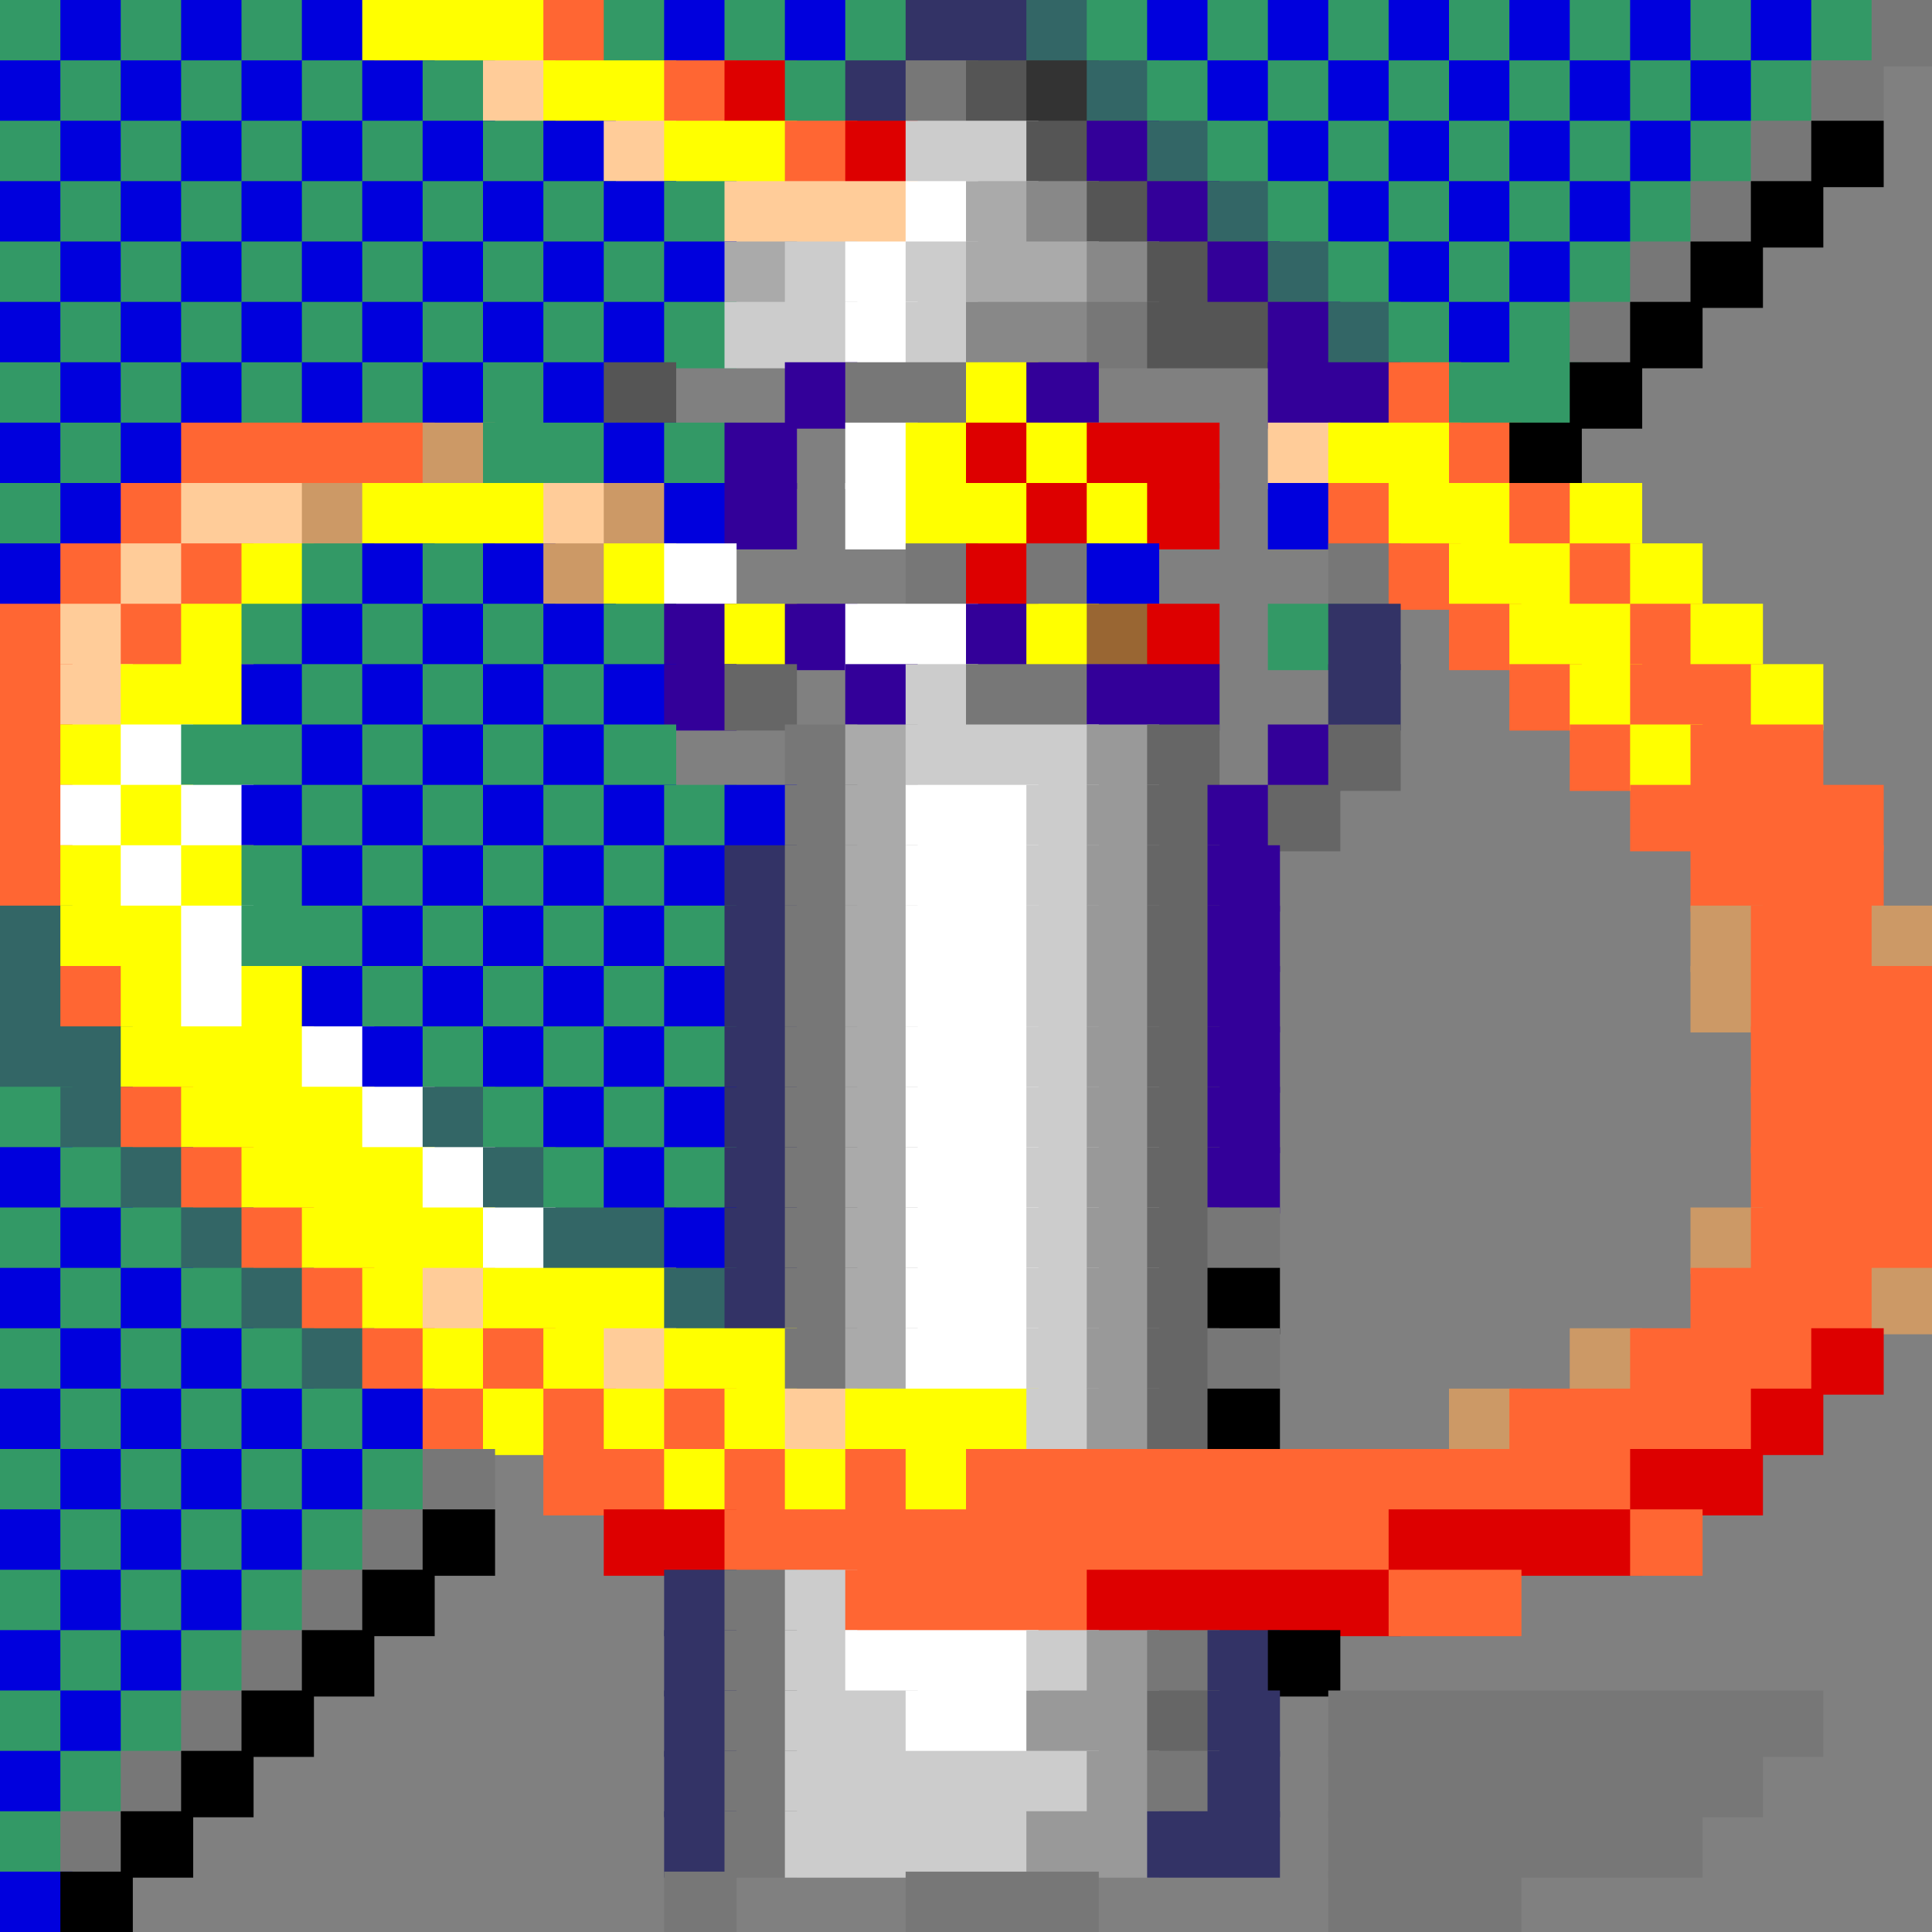 <svg viewBox='0 0 32 32' xmlns='http://www.w3.org/2000/svg'><rect x="0" y="0" width="32" height="32" fill="#808080" stroke="none"/><defs><g id='0'><rect width='1.2' height='1.1' fill='#339966'></rect></g><g id='1'><rect width='1.2' height='1.1' fill='#0000dd'></rect></g><g id='2'><rect width='1.2' height='1.1' fill='#ff6633'></rect></g><g id='3'><rect width='1.2' height='1.1' fill='#777777'></rect></g><g id='4'><rect width='1.2' height='1.1' fill='#336666'></rect></g><g id='5'><rect width='1.2' height='1.1' fill='#ffcc99'></rect></g><g id='6'><rect width='2.2' height='1.1' fill='#ffff00'></rect></g><g id='7'><rect width='1.2' height='1.1' fill='#dd0000'></rect></g><g id='8'><rect width='1.2' height='1.1' fill='#555555'></rect></g><g id='9'><rect width='1.2' height='1.1' fill='#330099'></rect></g><g id='10'><rect width='1.2' height='1.1' fill='#000000'></rect></g><g id='11'><rect width='1.2' height='1.1' fill='#aaaaaa'></rect></g><g id='12'><rect width='1.2' height='1.1' fill='#ffffff'></rect></g><g id='13'><rect width='1.2' height='1.1' fill='#cccccc'></rect></g><g id='14'><rect width='1.2' height='1.1' fill='#888888'></rect></g><g id='15'><rect width='2.2' height='1.1' fill='#cccccc'></rect></g><g id='16'><rect width='2.2' height='1.1' fill='#339966'></rect></g><g id='17'><rect width='1.2' height='1.1' fill='#ffff00'></rect></g><g id='18'><rect width='1.2' height='1.1' fill='#cc9966'></rect></g><g id='19'><rect width='3.2' height='1.1' fill='#ffff00'></rect></g><g id='20'><rect width='1.2' height='1.1' fill='#333366'></rect></g><g id='21'><rect width='2.2' height='1.1' fill='#777777'></rect></g><g id='22'><rect width='2.2' height='1.1' fill='#330099'></rect></g><g id='23'><rect width='1.2' height='1.1' fill='#666666'></rect></g><g id='24'><rect width='2.2' height='1.1' fill='#ff6633'></rect></g><g id='25'><rect width='2.2' height='1.1' fill='#ffffff'></rect></g><g id='26'><rect width='1.2' height='1.1' fill='#999999'></rect></g><g id='27'><rect width='4.2' height='1.1' fill='#ff6633'></rect></g><g id='28'><rect width='3.2' height='1.1' fill='#ff6633'></rect></g><g id='29'><rect width='2.2' height='1.1' fill='#336666'></rect></g><g id='30'><rect width='2.2' height='1.1' fill='#dd0000'></rect></g><g id='31'><rect width='11.2' height='1.1' fill='#ff6633'></rect></g><g id='32'><rect width='2.2' height='1.1' fill='#999999'></rect></g><g id='33'><rect width='2.2' height='1.1' fill='#333366'></rect></g><g id='34'><rect width='3.2' height='1.1' fill='#777777'></rect></g></defs><rect width='1.2' height='1.1' x='0' y='0' fill='#339966'></rect><rect width='1.2' height='1.1' x='1' y='0' fill='#0000dd'></rect><use href='#0' x='2' y='0'></use><use href='#1' x='3' y='0'></use><use href='#0' x='4' y='0'></use><use href='#1' x='5' y='0'></use><rect width='3.2' height='1.1' x='6' y='0' fill='#ffff00'></rect><rect width='1.2' height='1.1' x='9' y='0' fill='#ff6633'></rect><use href='#0' x='10' y='0'></use><use href='#1' x='11' y='0'></use><use href='#0' x='12' y='0'></use><use href='#1' x='13' y='0'></use><use href='#0' x='14' y='0'></use><rect width='2.2' height='1.1' x='15' y='0' fill='#333366'></rect><rect width='1.2' height='1.1' x='17' y='0' fill='#336666'></rect><use href='#0' x='18' y='0'></use><use href='#1' x='19' y='0'></use><use href='#0' x='20' y='0'></use><use href='#1' x='21' y='0'></use><use href='#0' x='22' y='0'></use><use href='#1' x='23' y='0'></use><use href='#0' x='24' y='0'></use><use href='#1' x='25' y='0'></use><use href='#0' x='26' y='0'></use><use href='#1' x='27' y='0'></use><use href='#0' x='28' y='0'></use><use href='#1' x='29' y='0'></use><use href='#0' x='30' y='0'></use><rect width='1.2' height='1.1' x='31' y='0' fill='#777777'></rect><use href='#1' x='0' y='1'></use><use href='#0' x='1' y='1'></use><use href='#1' x='2' y='1'></use><use href='#0' x='3' y='1'></use><use href='#1' x='4' y='1'></use><use href='#0' x='5' y='1'></use><use href='#1' x='6' y='1'></use><use href='#0' x='7' y='1'></use><rect width='1.2' height='1.1' x='8' y='1' fill='#ffcc99'></rect><rect width='2.2' height='1.1' x='9' y='1' fill='#ffff00'></rect><use href='#2' x='11' y='1'></use><rect width='1.2' height='1.1' x='12' y='1' fill='#dd0000'></rect><use href='#0' x='13' y='1'></use><rect width='1.2' height='1.1' x='14' y='1' fill='#333366'></rect><use href='#3' x='15' y='1'></use><rect width='1.2' height='1.1' x='16' y='1' fill='#555555'></rect><rect width='1.2' height='1.1' x='17' y='1' fill='#333333'></rect><use href='#4' x='18' y='1'></use><use href='#0' x='19' y='1'></use><use href='#1' x='20' y='1'></use><use href='#0' x='21' y='1'></use><use href='#1' x='22' y='1'></use><use href='#0' x='23' y='1'></use><use href='#1' x='24' y='1'></use><use href='#0' x='25' y='1'></use><use href='#1' x='26' y='1'></use><use href='#0' x='27' y='1'></use><use href='#1' x='28' y='1'></use><use href='#0' x='29' y='1'></use><use href='#3' x='30' y='1'></use><use href='#0' x='0' y='2'></use><use href='#1' x='1' y='2'></use><use href='#0' x='2' y='2'></use><use href='#1' x='3' y='2'></use><use href='#0' x='4' y='2'></use><use href='#1' x='5' y='2'></use><use href='#0' x='6' y='2'></use><use href='#1' x='7' y='2'></use><use href='#0' x='8' y='2'></use><use href='#1' x='9' y='2'></use><use href='#5' x='10' y='2'></use><use href='#6' x='11' y='2'></use><use href='#2' x='13' y='2'></use><use href='#7' x='14' y='2'></use><rect width='2.2' height='1.1' x='15' y='2' fill='#cccccc'></rect><use href='#8' x='17' y='2'></use><rect width='1.2' height='1.1' x='18' y='2' fill='#330099'></rect><use href='#4' x='19' y='2'></use><use href='#0' x='20' y='2'></use><use href='#1' x='21' y='2'></use><use href='#0' x='22' y='2'></use><use href='#1' x='23' y='2'></use><use href='#0' x='24' y='2'></use><use href='#1' x='25' y='2'></use><use href='#0' x='26' y='2'></use><use href='#1' x='27' y='2'></use><use href='#0' x='28' y='2'></use><use href='#3' x='29' y='2'></use><rect width='1.2' height='1.1' x='30' y='2' fill='#000000'></rect><use href='#1' x='0' y='3'></use><use href='#0' x='1' y='3'></use><use href='#1' x='2' y='3'></use><use href='#0' x='3' y='3'></use><use href='#1' x='4' y='3'></use><use href='#0' x='5' y='3'></use><use href='#1' x='6' y='3'></use><use href='#0' x='7' y='3'></use><use href='#1' x='8' y='3'></use><use href='#0' x='9' y='3'></use><use href='#1' x='10' y='3'></use><use href='#0' x='11' y='3'></use><rect width='3.2' height='1.1' x='12' y='3' fill='#ffcc99'></rect><rect width='1.2' height='1.1' x='15' y='3' fill='#ffffff'></rect><rect width='1.2' height='1.1' x='16' y='3' fill='#aaaaaa'></rect><rect width='1.2' height='1.1' x='17' y='3' fill='#888888'></rect><use href='#8' x='18' y='3'></use><use href='#9' x='19' y='3'></use><use href='#4' x='20' y='3'></use><use href='#0' x='21' y='3'></use><use href='#1' x='22' y='3'></use><use href='#0' x='23' y='3'></use><use href='#1' x='24' y='3'></use><use href='#0' x='25' y='3'></use><use href='#1' x='26' y='3'></use><use href='#0' x='27' y='3'></use><use href='#3' x='28' y='3'></use><use href='#10' x='29' y='3'></use><use href='#0' x='0' y='4'></use><use href='#1' x='1' y='4'></use><use href='#0' x='2' y='4'></use><use href='#1' x='3' y='4'></use><use href='#0' x='4' y='4'></use><use href='#1' x='5' y='4'></use><use href='#0' x='6' y='4'></use><use href='#1' x='7' y='4'></use><use href='#0' x='8' y='4'></use><use href='#1' x='9' y='4'></use><use href='#0' x='10' y='4'></use><use href='#1' x='11' y='4'></use><use href='#11' x='12' y='4'></use><rect width='1.2' height='1.1' x='13' y='4' fill='#cccccc'></rect><use href='#12' x='14' y='4'></use><use href='#13' x='15' y='4'></use><rect width='2.2' height='1.1' x='16' y='4' fill='#aaaaaa'></rect><use href='#14' x='18' y='4'></use><use href='#8' x='19' y='4'></use><use href='#9' x='20' y='4'></use><use href='#4' x='21' y='4'></use><use href='#0' x='22' y='4'></use><use href='#1' x='23' y='4'></use><use href='#0' x='24' y='4'></use><use href='#1' x='25' y='4'></use><use href='#0' x='26' y='4'></use><use href='#3' x='27' y='4'></use><use href='#10' x='28' y='4'></use><use href='#1' x='0' y='5'></use><use href='#0' x='1' y='5'></use><use href='#1' x='2' y='5'></use><use href='#0' x='3' y='5'></use><use href='#1' x='4' y='5'></use><use href='#0' x='5' y='5'></use><use href='#1' x='6' y='5'></use><use href='#0' x='7' y='5'></use><use href='#1' x='8' y='5'></use><use href='#0' x='9' y='5'></use><use href='#1' x='10' y='5'></use><use href='#0' x='11' y='5'></use><use href='#15' x='12' y='5'></use><use href='#12' x='14' y='5'></use><use href='#13' x='15' y='5'></use><rect width='2.2' height='1.1' x='16' y='5' fill='#888888'></rect><use href='#3' x='18' y='5'></use><rect width='2.2' height='1.1' x='19' y='5' fill='#555555'></rect><use href='#9' x='21' y='5'></use><use href='#4' x='22' y='5'></use><use href='#0' x='23' y='5'></use><use href='#1' x='24' y='5'></use><use href='#0' x='25' y='5'></use><use href='#3' x='26' y='5'></use><use href='#10' x='27' y='5'></use><use href='#0' x='0' y='6'></use><use href='#1' x='1' y='6'></use><use href='#0' x='2' y='6'></use><use href='#1' x='3' y='6'></use><use href='#0' x='4' y='6'></use><use href='#1' x='5' y='6'></use><use href='#0' x='6' y='6'></use><use href='#1' x='7' y='6'></use><use href='#0' x='8' y='6'></use><use href='#1' x='9' y='6'></use><use href='#8' x='10' y='6'></use><use href='#9' x='13' y='6'></use><rect width='2.2' height='1.1' x='14' y='6' fill='#777777'></rect><rect width='1.2' height='1.1' x='16' y='6' fill='#ffff00'></rect><use href='#9' x='17' y='6'></use><rect width='2.2' height='1.1' x='21' y='6' fill='#330099'></rect><use href='#2' x='23' y='6'></use><rect width='2.2' height='1.1' x='24' y='6' fill='#339966'></rect><use href='#10' x='26' y='6'></use><use href='#1' x='0' y='7'></use><use href='#0' x='1' y='7'></use><use href='#1' x='2' y='7'></use><rect width='4.2' height='1.1' x='3' y='7' fill='#ff6633'></rect><rect width='1.2' height='1.1' x='7' y='7' fill='#cc9966'></rect><use href='#16' x='8' y='7'></use><use href='#1' x='10' y='7'></use><use href='#0' x='11' y='7'></use><use href='#9' x='12' y='7'></use><use href='#12' x='14' y='7'></use><use href='#17' x='15' y='7'></use><use href='#7' x='16' y='7'></use><use href='#17' x='17' y='7'></use><rect width='2.2' height='1.1' x='18' y='7' fill='#dd0000'></rect><use href='#5' x='21' y='7'></use><use href='#6' x='22' y='7'></use><use href='#2' x='24' y='7'></use><use href='#10' x='25' y='7'></use><use href='#0' x='0' y='8'></use><use href='#1' x='1' y='8'></use><use href='#2' x='2' y='8'></use><rect width='2.2' height='1.1' x='3' y='8' fill='#ffcc99'></rect><use href='#18' x='5' y='8'></use><use href='#19' x='6' y='8'></use><use href='#5' x='9' y='8'></use><use href='#18' x='10' y='8'></use><use href='#1' x='11' y='8'></use><use href='#9' x='12' y='8'></use><use href='#12' x='14' y='8'></use><use href='#6' x='15' y='8'></use><use href='#7' x='17' y='8'></use><use href='#17' x='18' y='8'></use><use href='#7' x='19' y='8'></use><use href='#1' x='21' y='8'></use><use href='#2' x='22' y='8'></use><use href='#6' x='23' y='8'></use><use href='#2' x='25' y='8'></use><use href='#17' x='26' y='8'></use><use href='#1' x='0' y='9'></use><use href='#2' x='1' y='9'></use><use href='#5' x='2' y='9'></use><use href='#2' x='3' y='9'></use><use href='#17' x='4' y='9'></use><use href='#0' x='5' y='9'></use><use href='#1' x='6' y='9'></use><use href='#0' x='7' y='9'></use><use href='#1' x='8' y='9'></use><use href='#18' x='9' y='9'></use><use href='#17' x='10' y='9'></use><use href='#12' x='11' y='9'></use><use href='#3' x='15' y='9'></use><use href='#7' x='16' y='9'></use><use href='#3' x='17' y='9'></use><use href='#1' x='18' y='9'></use><use href='#3' x='22' y='9'></use><use href='#2' x='23' y='9'></use><use href='#6' x='24' y='9'></use><use href='#2' x='26' y='9'></use><use href='#17' x='27' y='9'></use><use href='#2' x='0' y='10'></use><use href='#5' x='1' y='10'></use><use href='#2' x='2' y='10'></use><use href='#17' x='3' y='10'></use><use href='#0' x='4' y='10'></use><use href='#1' x='5' y='10'></use><use href='#0' x='6' y='10'></use><use href='#1' x='7' y='10'></use><use href='#0' x='8' y='10'></use><use href='#1' x='9' y='10'></use><use href='#0' x='10' y='10'></use><use href='#9' x='11' y='10'></use><use href='#17' x='12' y='10'></use><use href='#9' x='13' y='10'></use><rect width='2.2' height='1.1' x='14' y='10' fill='#ffffff'></rect><use href='#9' x='16' y='10'></use><use href='#17' x='17' y='10'></use><rect width='1.2' height='1.1' x='18' y='10' fill='#996633'></rect><use href='#7' x='19' y='10'></use><use href='#0' x='21' y='10'></use><use href='#20' x='22' y='10'></use><use href='#2' x='24' y='10'></use><use href='#6' x='25' y='10'></use><use href='#2' x='27' y='10'></use><use href='#17' x='28' y='10'></use><use href='#2' x='0' y='11'></use><use href='#5' x='1' y='11'></use><use href='#6' x='2' y='11'></use><use href='#1' x='4' y='11'></use><use href='#0' x='5' y='11'></use><use href='#1' x='6' y='11'></use><use href='#0' x='7' y='11'></use><use href='#1' x='8' y='11'></use><use href='#0' x='9' y='11'></use><use href='#1' x='10' y='11'></use><use href='#9' x='11' y='11'></use><rect width='1.2' height='1.1' x='12' y='11' fill='#666666'></rect><use href='#9' x='14' y='11'></use><use href='#13' x='15' y='11'></use><use href='#21' x='16' y='11'></use><use href='#22' x='18' y='11'></use><use href='#20' x='22' y='11'></use><use href='#2' x='25' y='11'></use><use href='#17' x='26' y='11'></use><rect width='2.2' height='1.1' x='27' y='11' fill='#ff6633'></rect><use href='#17' x='29' y='11'></use><use href='#2' x='0' y='12'></use><use href='#17' x='1' y='12'></use><use href='#12' x='2' y='12'></use><use href='#16' x='3' y='12'></use><use href='#1' x='5' y='12'></use><use href='#0' x='6' y='12'></use><use href='#1' x='7' y='12'></use><use href='#0' x='8' y='12'></use><use href='#1' x='9' y='12'></use><use href='#0' x='10' y='12'></use><use href='#3' x='13' y='12'></use><use href='#11' x='14' y='12'></use><rect width='3.2' height='1.1' x='15' y='12' fill='#cccccc'></rect><rect width='1.2' height='1.1' x='18' y='12' fill='#999999'></rect><use href='#23' x='19' y='12'></use><use href='#9' x='21' y='12'></use><use href='#23' x='22' y='12'></use><use href='#2' x='26' y='12'></use><use href='#17' x='27' y='12'></use><use href='#24' x='28' y='12'></use><use href='#2' x='0' y='13'></use><use href='#12' x='1' y='13'></use><use href='#17' x='2' y='13'></use><use href='#12' x='3' y='13'></use><use href='#1' x='4' y='13'></use><use href='#0' x='5' y='13'></use><use href='#1' x='6' y='13'></use><use href='#0' x='7' y='13'></use><use href='#1' x='8' y='13'></use><use href='#0' x='9' y='13'></use><use href='#1' x='10' y='13'></use><use href='#0' x='11' y='13'></use><use href='#1' x='12' y='13'></use><use href='#3' x='13' y='13'></use><use href='#11' x='14' y='13'></use><use href='#25' x='15' y='13'></use><use href='#13' x='17' y='13'></use><use href='#26' x='18' y='13'></use><use href='#23' x='19' y='13'></use><use href='#9' x='20' y='13'></use><use href='#23' x='21' y='13'></use><use href='#27' x='27' y='13'></use><use href='#2' x='0' y='14'></use><use href='#17' x='1' y='14'></use><use href='#12' x='2' y='14'></use><use href='#17' x='3' y='14'></use><use href='#0' x='4' y='14'></use><use href='#1' x='5' y='14'></use><use href='#0' x='6' y='14'></use><use href='#1' x='7' y='14'></use><use href='#0' x='8' y='14'></use><use href='#1' x='9' y='14'></use><use href='#0' x='10' y='14'></use><use href='#1' x='11' y='14'></use><use href='#20' x='12' y='14'></use><use href='#3' x='13' y='14'></use><use href='#11' x='14' y='14'></use><use href='#25' x='15' y='14'></use><use href='#13' x='17' y='14'></use><use href='#26' x='18' y='14'></use><use href='#23' x='19' y='14'></use><use href='#9' x='20' y='14'></use><rect width='3.2' height='1.1' x='28' y='14' fill='#ff6633'></rect><use href='#4' x='0' y='15'></use><use href='#6' x='1' y='15'></use><use href='#12' x='3' y='15'></use><use href='#16' x='4' y='15'></use><use href='#1' x='6' y='15'></use><use href='#0' x='7' y='15'></use><use href='#1' x='8' y='15'></use><use href='#0' x='9' y='15'></use><use href='#1' x='10' y='15'></use><use href='#0' x='11' y='15'></use><use href='#20' x='12' y='15'></use><use href='#3' x='13' y='15'></use><use href='#11' x='14' y='15'></use><use href='#25' x='15' y='15'></use><use href='#13' x='17' y='15'></use><use href='#26' x='18' y='15'></use><use href='#23' x='19' y='15'></use><use href='#9' x='20' y='15'></use><use href='#18' x='28' y='15'></use><use href='#24' x='29' y='15'></use><use href='#18' x='31' y='15'></use><use href='#4' x='0' y='16'></use><use href='#2' x='1' y='16'></use><use href='#17' x='2' y='16'></use><use href='#12' x='3' y='16'></use><use href='#17' x='4' y='16'></use><use href='#1' x='5' y='16'></use><use href='#0' x='6' y='16'></use><use href='#1' x='7' y='16'></use><use href='#0' x='8' y='16'></use><use href='#1' x='9' y='16'></use><use href='#0' x='10' y='16'></use><use href='#1' x='11' y='16'></use><use href='#20' x='12' y='16'></use><use href='#3' x='13' y='16'></use><use href='#11' x='14' y='16'></use><use href='#25' x='15' y='16'></use><use href='#13' x='17' y='16'></use><use href='#26' x='18' y='16'></use><use href='#23' x='19' y='16'></use><use href='#9' x='20' y='16'></use><use href='#18' x='28' y='16'></use><use href='#28' x='29' y='16'></use><rect width='2.2' height='1.1' x='0' y='17' fill='#336666'></rect><use href='#19' x='2' y='17'></use><use href='#12' x='5' y='17'></use><use href='#1' x='6' y='17'></use><use href='#0' x='7' y='17'></use><use href='#1' x='8' y='17'></use><use href='#0' x='9' y='17'></use><use href='#1' x='10' y='17'></use><use href='#0' x='11' y='17'></use><use href='#20' x='12' y='17'></use><use href='#3' x='13' y='17'></use><use href='#11' x='14' y='17'></use><use href='#25' x='15' y='17'></use><use href='#13' x='17' y='17'></use><use href='#26' x='18' y='17'></use><use href='#23' x='19' y='17'></use><use href='#9' x='20' y='17'></use><use href='#28' x='29' y='17'></use><use href='#0' x='0' y='18'></use><use href='#4' x='1' y='18'></use><use href='#2' x='2' y='18'></use><use href='#19' x='3' y='18'></use><use href='#12' x='6' y='18'></use><use href='#4' x='7' y='18'></use><use href='#0' x='8' y='18'></use><use href='#1' x='9' y='18'></use><use href='#0' x='10' y='18'></use><use href='#1' x='11' y='18'></use><use href='#20' x='12' y='18'></use><use href='#3' x='13' y='18'></use><use href='#11' x='14' y='18'></use><use href='#25' x='15' y='18'></use><use href='#13' x='17' y='18'></use><use href='#26' x='18' y='18'></use><use href='#23' x='19' y='18'></use><use href='#9' x='20' y='18'></use><use href='#28' x='29' y='18'></use><use href='#1' x='0' y='19'></use><use href='#0' x='1' y='19'></use><use href='#4' x='2' y='19'></use><use href='#2' x='3' y='19'></use><use href='#19' x='4' y='19'></use><use href='#12' x='7' y='19'></use><use href='#4' x='8' y='19'></use><use href='#0' x='9' y='19'></use><use href='#1' x='10' y='19'></use><use href='#0' x='11' y='19'></use><use href='#20' x='12' y='19'></use><use href='#3' x='13' y='19'></use><use href='#11' x='14' y='19'></use><use href='#25' x='15' y='19'></use><use href='#13' x='17' y='19'></use><use href='#26' x='18' y='19'></use><use href='#23' x='19' y='19'></use><use href='#9' x='20' y='19'></use><use href='#28' x='29' y='19'></use><use href='#0' x='0' y='20'></use><use href='#1' x='1' y='20'></use><use href='#0' x='2' y='20'></use><use href='#4' x='3' y='20'></use><use href='#2' x='4' y='20'></use><use href='#19' x='5' y='20'></use><use href='#12' x='8' y='20'></use><use href='#29' x='9' y='20'></use><use href='#1' x='11' y='20'></use><use href='#20' x='12' y='20'></use><use href='#3' x='13' y='20'></use><use href='#11' x='14' y='20'></use><use href='#25' x='15' y='20'></use><use href='#13' x='17' y='20'></use><use href='#26' x='18' y='20'></use><use href='#23' x='19' y='20'></use><use href='#3' x='20' y='20'></use><use href='#18' x='28' y='20'></use><use href='#28' x='29' y='20'></use><use href='#1' x='0' y='21'></use><use href='#0' x='1' y='21'></use><use href='#1' x='2' y='21'></use><use href='#0' x='3' y='21'></use><use href='#4' x='4' y='21'></use><use href='#2' x='5' y='21'></use><use href='#17' x='6' y='21'></use><use href='#5' x='7' y='21'></use><use href='#19' x='8' y='21'></use><use href='#4' x='11' y='21'></use><use href='#20' x='12' y='21'></use><use href='#3' x='13' y='21'></use><use href='#11' x='14' y='21'></use><use href='#25' x='15' y='21'></use><use href='#13' x='17' y='21'></use><use href='#26' x='18' y='21'></use><use href='#23' x='19' y='21'></use><use href='#10' x='20' y='21'></use><use href='#28' x='28' y='21'></use><use href='#18' x='31' y='21'></use><use href='#0' x='0' y='22'></use><use href='#1' x='1' y='22'></use><use href='#0' x='2' y='22'></use><use href='#1' x='3' y='22'></use><use href='#0' x='4' y='22'></use><use href='#4' x='5' y='22'></use><use href='#2' x='6' y='22'></use><use href='#17' x='7' y='22'></use><use href='#2' x='8' y='22'></use><use href='#17' x='9' y='22'></use><use href='#5' x='10' y='22'></use><use href='#6' x='11' y='22'></use><use href='#3' x='13' y='22'></use><use href='#11' x='14' y='22'></use><use href='#25' x='15' y='22'></use><use href='#13' x='17' y='22'></use><use href='#26' x='18' y='22'></use><use href='#23' x='19' y='22'></use><use href='#3' x='20' y='22'></use><use href='#18' x='26' y='22'></use><use href='#28' x='27' y='22'></use><use href='#7' x='30' y='22'></use><use href='#1' x='0' y='23'></use><use href='#0' x='1' y='23'></use><use href='#1' x='2' y='23'></use><use href='#0' x='3' y='23'></use><use href='#1' x='4' y='23'></use><use href='#0' x='5' y='23'></use><use href='#1' x='6' y='23'></use><use href='#2' x='7' y='23'></use><use href='#17' x='8' y='23'></use><use href='#2' x='9' y='23'></use><use href='#17' x='10' y='23'></use><use href='#2' x='11' y='23'></use><use href='#17' x='12' y='23'></use><use href='#5' x='13' y='23'></use><use href='#19' x='14' y='23'></use><use href='#13' x='17' y='23'></use><use href='#26' x='18' y='23'></use><use href='#23' x='19' y='23'></use><use href='#10' x='20' y='23'></use><use href='#18' x='24' y='23'></use><use href='#27' x='25' y='23'></use><use href='#7' x='29' y='23'></use><use href='#0' x='0' y='24'></use><use href='#1' x='1' y='24'></use><use href='#0' x='2' y='24'></use><use href='#1' x='3' y='24'></use><use href='#0' x='4' y='24'></use><use href='#1' x='5' y='24'></use><use href='#0' x='6' y='24'></use><use href='#3' x='7' y='24'></use><use href='#24' x='9' y='24'></use><use href='#17' x='11' y='24'></use><use href='#2' x='12' y='24'></use><use href='#17' x='13' y='24'></use><use href='#2' x='14' y='24'></use><use href='#17' x='15' y='24'></use><rect width='11.2' height='1.1' x='16' y='24' fill='#ff6633'></rect><use href='#30' x='27' y='24'></use><use href='#1' x='0' y='25'></use><use href='#0' x='1' y='25'></use><use href='#1' x='2' y='25'></use><use href='#0' x='3' y='25'></use><use href='#1' x='4' y='25'></use><use href='#0' x='5' y='25'></use><use href='#3' x='6' y='25'></use><use href='#10' x='7' y='25'></use><use href='#30' x='10' y='25'></use><use href='#31' x='12' y='25'></use><rect width='4.2' height='1.1' x='23' y='25' fill='#dd0000'></rect><use href='#2' x='27' y='25'></use><use href='#0' x='0' y='26'></use><use href='#1' x='1' y='26'></use><use href='#0' x='2' y='26'></use><use href='#1' x='3' y='26'></use><use href='#0' x='4' y='26'></use><use href='#3' x='5' y='26'></use><use href='#10' x='6' y='26'></use><use href='#20' x='11' y='26'></use><use href='#3' x='12' y='26'></use><use href='#13' x='13' y='26'></use><use href='#27' x='14' y='26'></use><rect width='5.2' height='1.1' x='18' y='26' fill='#dd0000'></rect><use href='#24' x='23' y='26'></use><use href='#1' x='0' y='27'></use><use href='#0' x='1' y='27'></use><use href='#1' x='2' y='27'></use><use href='#0' x='3' y='27'></use><use href='#3' x='4' y='27'></use><use href='#10' x='5' y='27'></use><use href='#20' x='11' y='27'></use><use href='#3' x='12' y='27'></use><use href='#13' x='13' y='27'></use><rect width='3.2' height='1.1' x='14' y='27' fill='#ffffff'></rect><use href='#13' x='17' y='27'></use><use href='#26' x='18' y='27'></use><use href='#3' x='19' y='27'></use><use href='#20' x='20' y='27'></use><use href='#10' x='21' y='27'></use><use href='#0' x='0' y='28'></use><use href='#1' x='1' y='28'></use><use href='#0' x='2' y='28'></use><use href='#3' x='3' y='28'></use><use href='#10' x='4' y='28'></use><use href='#20' x='11' y='28'></use><use href='#3' x='12' y='28'></use><use href='#15' x='13' y='28'></use><use href='#25' x='15' y='28'></use><rect width='2.2' height='1.1' x='17' y='28' fill='#999999'></rect><use href='#23' x='19' y='28'></use><use href='#20' x='20' y='28'></use><rect width='8.2' height='1.1' x='22' y='28' fill='#777777'></rect><use href='#1' x='0' y='29'></use><use href='#0' x='1' y='29'></use><use href='#3' x='2' y='29'></use><use href='#10' x='3' y='29'></use><use href='#20' x='11' y='29'></use><use href='#3' x='12' y='29'></use><rect width='5.2' height='1.1' x='13' y='29' fill='#cccccc'></rect><use href='#26' x='18' y='29'></use><use href='#3' x='19' y='29'></use><use href='#20' x='20' y='29'></use><rect width='7.2' height='1.1' x='22' y='29' fill='#777777'></rect><use href='#0' x='0' y='30'></use><use href='#3' x='1' y='30'></use><use href='#10' x='2' y='30'></use><use href='#20' x='11' y='30'></use><use href='#3' x='12' y='30'></use><rect width='4.2' height='1.1' x='13' y='30' fill='#cccccc'></rect><use href='#32' x='17' y='30'></use><use href='#33' x='19' y='30'></use><rect width='6.2' height='1.1' x='22' y='30' fill='#777777'></rect><use href='#1' x='0' y='31'></use><use href='#10' x='1' y='31'></use><use href='#3' x='11' y='31'></use><rect width='3.2' height='1.1' x='15' y='31' fill='#777777'></rect><use href='#34' x='22' y='31'></use></svg>